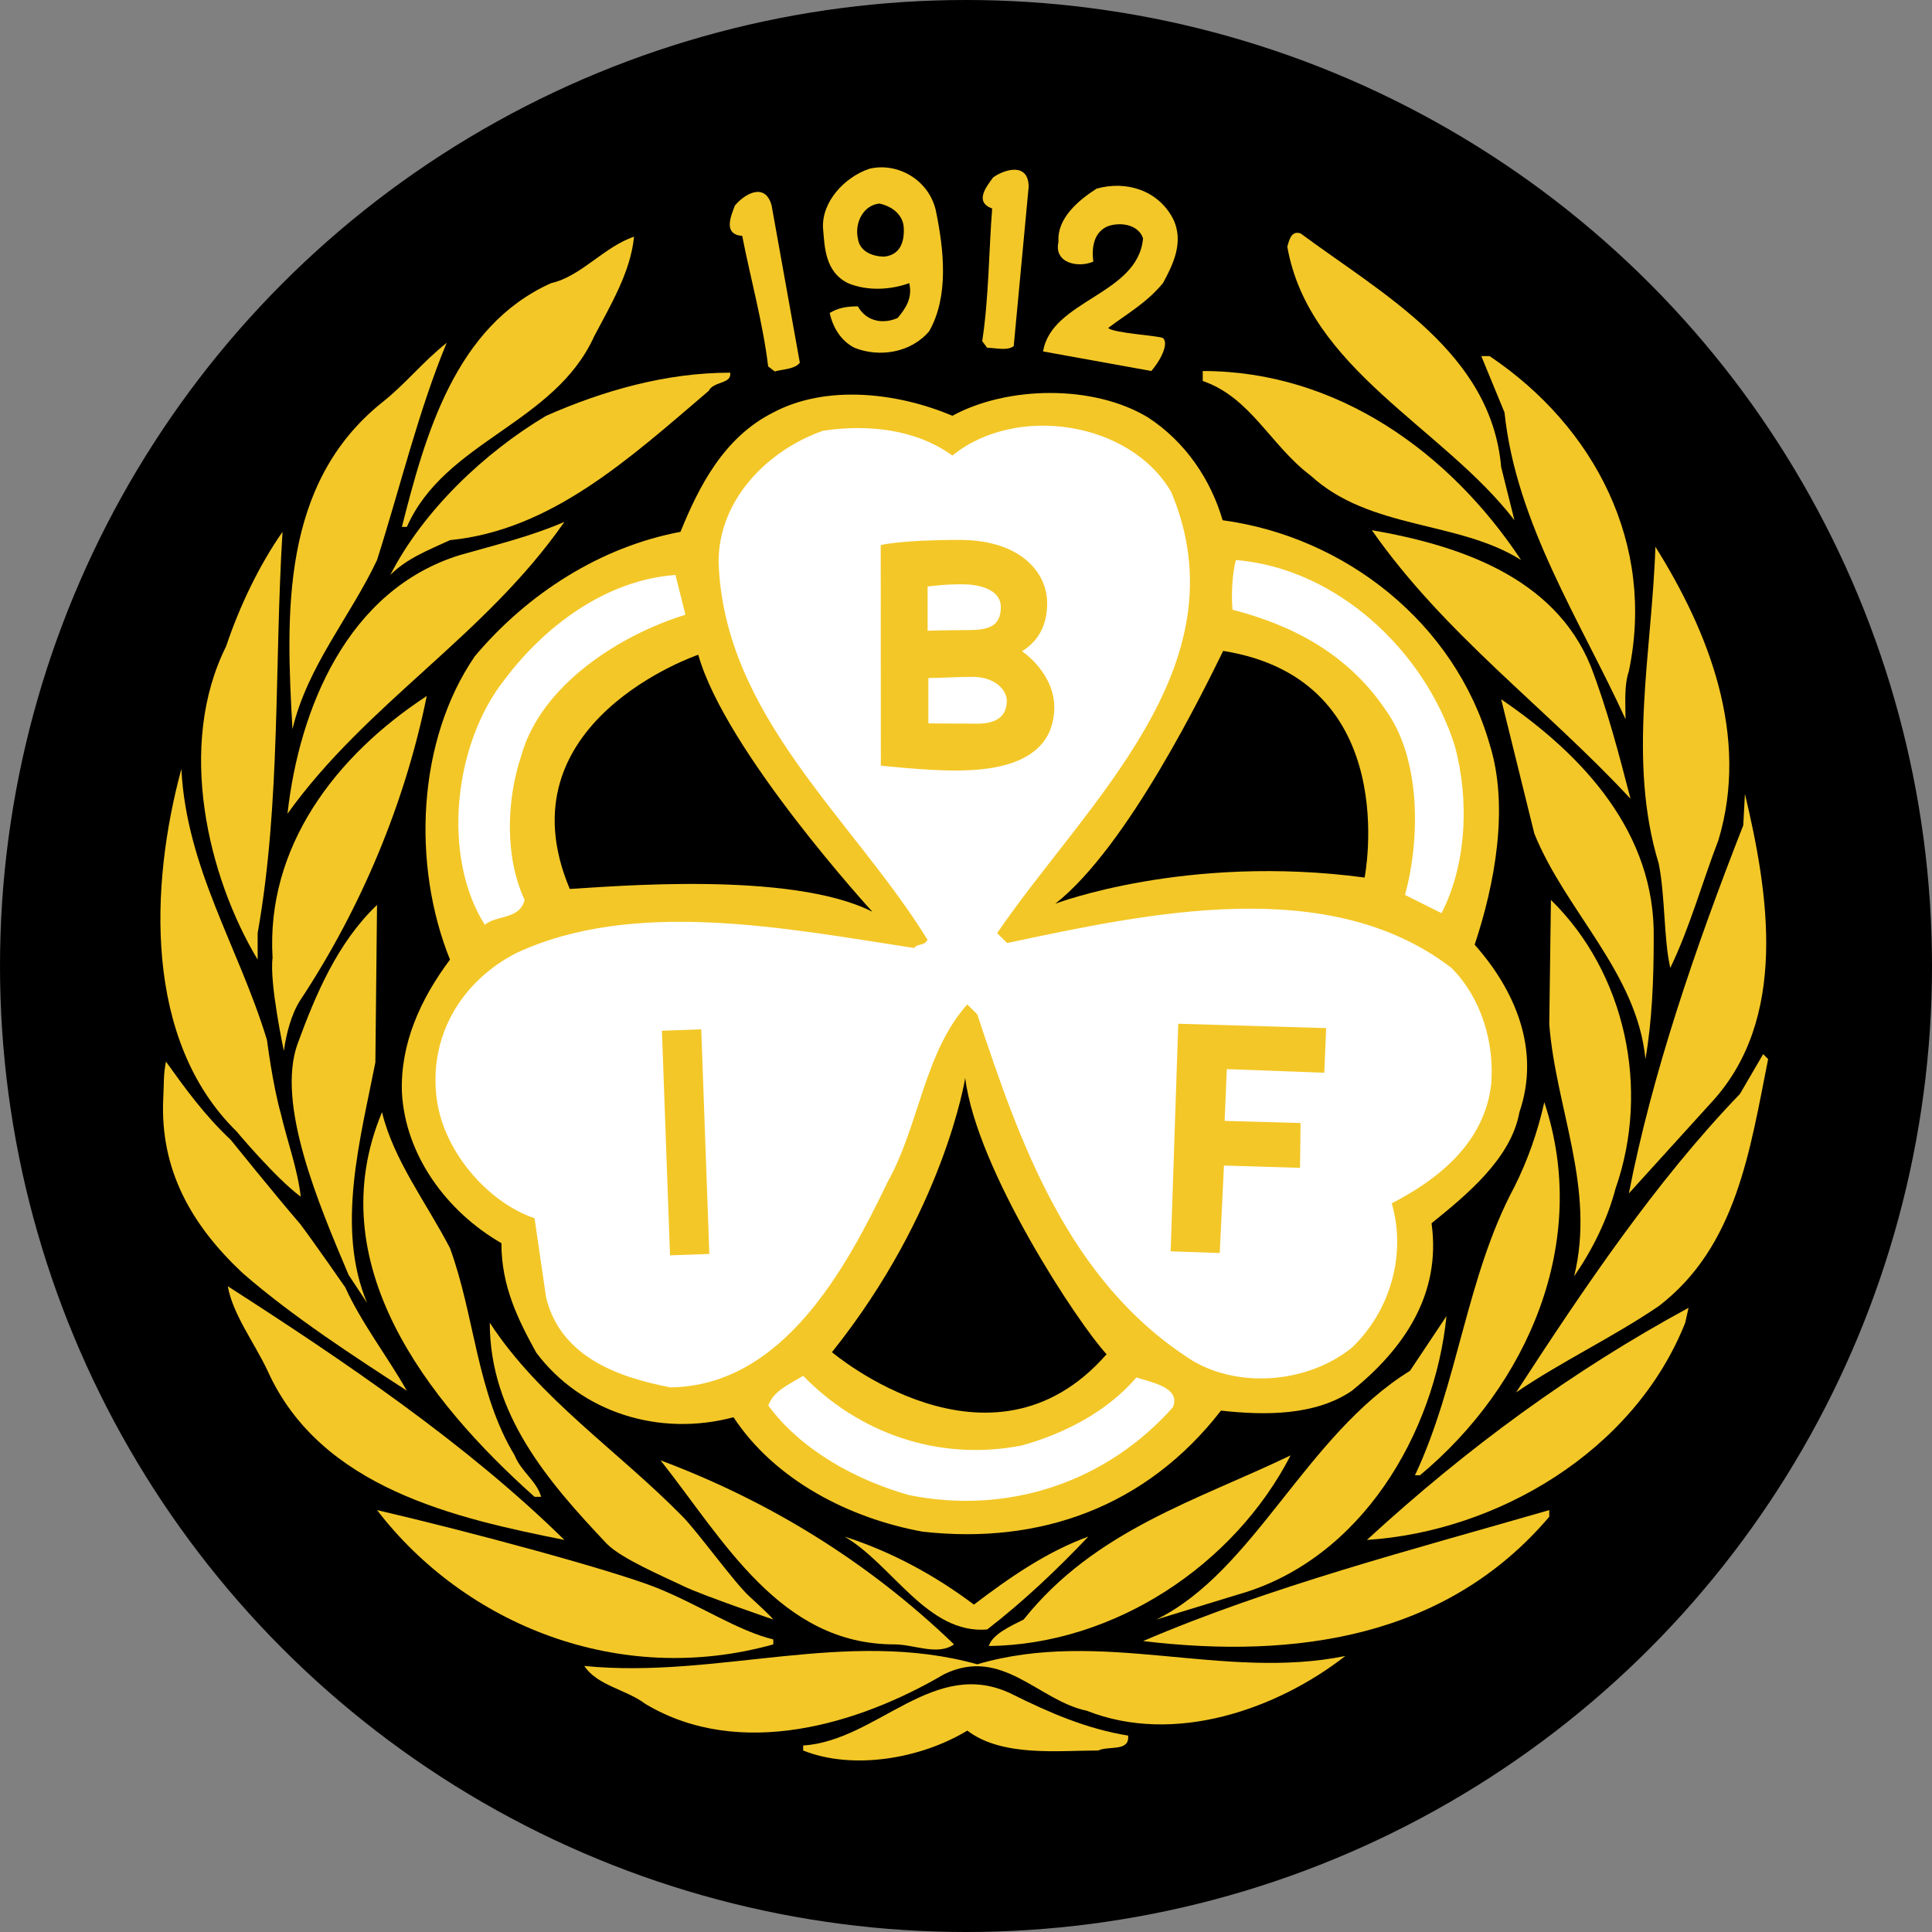 <svg version="1.1" id="bif" xmlns="http://www.w3.org/2000/svg" xmlns:xlink="http://www.w3.org/1999/xlink" x="0px" y="0px"
     width="483.346px" height="483.346px" viewBox="0 0 483.346 483.346" enable-background="new 0 0 483.346 483.346"
     xml:space="preserve">
<rect x="0" y="0" width="483.346" height="483.346" fill="#808080" stroke="none"/>
<g>
    <circle cx="241.674" cy="241.673" r="241.673"/>
    <path fill="#F3C727" d="M70.267,278.654c1.659,7.052,4.148,13.688,4.979,20.739c-6.222-4.562-16.104-16.376-16.104-16.376
        c-23.229-22.814-21.645-61.607-13.764-90.645c1.245,24.889,14.369,44.613,21.421,67.842
        C66.799,260.215,68.205,271.361,70.267,278.654z"/>
    <path fill="#F3C727" d="M68.193,239.662c-1.659-27.792,15.763-50.606,38.576-65.539c-5.392,26.547-16.29,52.863-31.637,76.092
        c-2.293,3.543-3.543,8.543-4.115,12.709C71.018,262.924,67.363,245.884,68.193,239.662z"/>
    <path fill="#F3C727" d="M257.346,46.776l-3.734,39.821c-1.658,1.244-4.562,0.416-6.637,0.416l-1.245-1.66
        c1.659-10.785,1.659-22.814,2.49-33.184c-4.564-1.66-1.421-5.496,0.245-7.787C251.37,42.309,257.346,40.555,257.346,46.776z"/>
    <path fill="#F3C727" d="M293.434,54.657c2.903,5.808,0,11.615-2.49,16.178c-4.147,4.979-8.71,7.468-13.688,11.2
        c1.002,1.305,13.036,1.964,13.707,2.555c1.319,1.155-0.043,4.801-2.922,8.23l-27.078-4.896
        c2.075-12.859,23.758-14.185,25.004-28.289c-1.246-3.732-6.225-4.147-9.127-2.902c-3.318,1.659-3.732,5.392-3.318,8.711
        c-3.733,1.659-9.955,0.414-8.71-4.979c-0.416-5.808,4.977-10.369,9.54-13.273C281.819,45.117,289.7,47.606,293.434,54.657z"/>
    <g>
        <path fill="#F3C727" d="M234.09,52.508c-1.822-7.553-9.516-11.953-16.566-10.295c-6.223,2.074-12.029,8.297-11.614,14.935
            c0.415,4.562,0.415,10.784,6.222,13.688c4.979,2.074,10.785,1.659,15.348,0c0.83,3.733-0.828,6.222-2.904,8.711
            c-3.732,1.659-7.881,0.83-9.954-2.903c-2.904,0-4.979,0.414-7.052,1.66c0.83,3.732,2.903,7.051,6.222,8.711
            c6.222,2.487,14.104,1.243,18.667-4.148C237.434,74.154,236.164,62.463,234.09,52.508z M221.257,64.198
            c-2.904,0-6.222-1.244-6.637-4.563c-0.83-3.732,1.243-8.295,5.392-8.711c3.734,0.83,6.037,3.25,6.098,6.224
            C226.257,60.84,224.99,63.783,221.257,64.198z"/>
    </g>
    <path fill="#F3C727" d="M325.374,58.392c20.742,15.348,47.702,29.865,50.189,58.487l3.32,13.273
        c-17.837-23.229-51.436-37.747-56.829-68.443C322.471,60.465,322.884,57.562,325.374,58.392z"/>
    <path fill="#F3C727" d="M158.621,59.221c-0.83,8.711-5.808,17.008-9.956,24.889c-9.954,21.984-37.333,26.133-46.874,47.702h-1.243
        c5.807-22.813,13.273-50.191,37.333-60.977C145.348,69.176,151.154,61.709,158.621,59.221z"/>
    <path fill="#F3C727" d="M111.748,85.768c-7.053,17.009-11.615,36.09-17.422,54.342c-6.638,14.103-17.422,26.546-21.155,42.309
        c-1.66-29.036-2.904-61.391,22.398-81.716C101.378,96.139,105.525,90.746,111.748,85.768z"/>
    <path fill="#F3C727" d="M372.663,89.087c26.546,17.837,41.479,47.288,34.844,78.813c-1.244,3.733-0.83,8.296-0.83,12.029
        c-11.201-24.475-27.377-48.947-30.28-76.74l-5.809-14.103H372.663z"/>
    <path fill="#F3C727" d="M182.68,93.235c0.414,2.903-4.147,2.073-5.393,4.562c-19.911,17.007-39.406,34.844-64.709,37.333
        c-5.394,2.489-10.787,4.562-14.935,8.711c8.297-16.178,23.646-30.695,38.993-39.822C150.739,97.798,166.502,93.235,182.68,93.235z"
        />
    <path fill="#F3C727" d="M380.543,140.109c-15.764-9.957-37.748-7.468-52.681-21.156c-9.955-7.466-14.934-19.496-26.963-23.645
        V92.82C334.5,92.82,362.708,113.146,380.543,140.109z"/>
    <path fill="#F3C727" d="M238.264,104.02c13.69-7.467,35.258-7.881,48.948,0.416c9.541,6.222,15.764,15.763,18.664,25.717
        c30.699,4.148,58.074,25.719,66.787,55.999c4.976,15.763,1.244,35.259-3.734,50.191c9.955,11.2,16.593,26.133,11.199,41.896
        c-2.073,11.615-13.272,20.741-21.985,27.793c2.489,17.835-7.051,31.523-19.909,41.895c-9.128,6.224-21.57,6.224-32.771,4.979
        c-18.665,24.058-45.213,33.599-74.664,30.281c-18.252-3.318-36.919-12.859-47.289-28.621c-18.665,4.979-38.161-1.245-49.361-16.177
        c-4.563-8.298-8.711-16.595-8.711-27.378c-13.688-7.883-24.059-21.986-24.889-37.749c-0.415-12.028,4.562-23.229,12.03-33.184
        c-9.541-23.644-8.298-54.755,6.222-75.911c13.273-15.762,31.524-27.376,51.436-31.109c4.562-11.199,10.784-23.645,23.229-29.867
        C206.739,96.139,224.574,98.213,238.264,104.02z"/>
    <path fill="#FFFFFF" d="M293.02,123.101c18.251,43.555-21.154,77.569-43.557,110.34l2.49,2.489
        c35.258-7.468,80.471-17.422,111.168,6.222c7.466,7.466,10.785,18.665,9.954,29.035c-1.658,14.52-12.858,23.646-24.888,29.867
        c3.733,12.858-0.414,26.96-9.955,36.089c-10.785,8.711-27.793,10.369-39.822,3.318c-31.523-19.91-43.556-55.585-53.925-86.696
        l-2.489-2.487c-10.784,12.028-12.028,30.28-19.909,44.383c-10.371,21.57-26.134,51.021-54.341,51.436
        c-12.859-2.487-27.377-7.465-31.109-22.396l-2.904-19.912c-12.03-4.148-22.814-17.008-24.474-29.866
        c-2.074-15.763,6.222-29.452,19.911-36.504c29.451-13.688,67.198-6.222,99.553-1.244c0.83-1.243,2.489-0.415,3.319-2.073
        c-18.666-30.281-51.022-55.999-52.266-94.577c0-15.348,12.028-27.792,26.133-32.77c11.2-1.659,23.229-0.415,32.354,6.222
        C254.025,101.116,282.649,105.264,293.02,123.101z"/>
    <path fill="#F3C727" d="M141.198,130.568c-19.909,28.621-49.361,45.213-69.272,73.005c2.904-26.133,14.933-55.999,43.141-64.71
        C123.777,136.375,132.487,134.301,141.198,130.568z"/>
    <path fill="#F3C727" d="M397.966,166.655c4.146,10.785,7.051,21.985,9.954,33.185c-21.156-22.813-46.458-41.065-64.711-67.198
        C364.78,136.375,388.837,144.257,397.966,166.655z"/>
    <path fill="#F3C727" d="M70.682,133.057c-2.074,33.599-0.415,67.613-6.222,100.384v6.637
        c-12.445-20.741-20.326-53.511-7.882-78.398C59.896,151.723,64.874,141.353,70.682,133.057z"/>
    <path fill="#F3C727" d="M261.975,150.893c0,4.844-1.701,9.208-6.289,12.03c4.115,2.939,8.076,8.126,8.076,13.907
        c0,15.469-17.913,15.938-25.094,15.938s-18.3-1.223-18.3-1.223l-0.032-55.17c0,0,4.773-1.302,19.774-1.302
        C255.109,135.073,261.975,143.08,261.975,150.893z"/>
    <path fill="#F3C727" d="M429.905,210.21c-4.148,10.785-7.051,21.57-12.029,31.941c-1.658-7.052-1.244-17.837-2.904-26.133
        c-7.879-25.72-1.658-53.096-0.829-79.229C427.417,157.944,437.786,184.077,429.905,210.21z"/>
    <path fill="#FFFFFF" d="M363.95,186.566c3.733,13.689,2.905,29.867-3.318,41.896l-9.125-4.562
        c3.731-13.689,4.148-34.014-4.977-46.459c-9.541-14.103-23.646-21.155-38.163-24.888c-0.416-3.734,0-9.541,0.829-12.443
        C334.5,142.183,356.484,162.923,363.95,186.566z"/>
    <path fill="#FFFFFF" d="M171.48,153.797c-16.178,4.978-36.089,17.422-41.067,35.259c-3.732,11.2-4.147,25.303,0.83,36.089
        c-1.243,4.977-7.052,3.732-9.954,6.222c-10.785-17.008-7.883-45.215,4.977-61.392c9.956-13.273,25.304-24.889,42.726-26.133
        L171.48,153.797z"/>
    <path fill="#FFFFFF" d="M241.799,146.205c4.68,0.203,8.593,1.99,8.593,5.625c0,5.156-3.419,5.811-8.607,5.811
        c-5.186,0-9.717,0.151-9.717,0.151v-11.067C232.068,146.725,237.428,146.016,241.799,146.205z"/>
    <path fill="#FFFFFF" d="M243.293,169.336c5.937,0,8.594,3.559,8.594,5.926c0,4.531-3.399,5.787-7.432,5.787
        c-4.033,0-12.198-0.08-12.198-0.08v-11.344C236.486,169.6,239.074,169.336,243.293,169.336z"/>
    <path fill="#F3C727" d="M86.383,322.089c3.957,8.75,10.432,17.126,15.408,25.837c-13.117-8.542-28.326-18.337-41.033-29.377
        c-12.918-12.085-20.755-25.945-19.917-43.751c0.208-3.75,0-5.834,0.68-9.209c4.653,6.501,9.574,13.36,16.211,19.583
        c0,0,10.942,13.586,17.389,21.07C78.854,311.217,86.383,322.089,86.383,322.089z"/>
    <path fill="#F3C727" d="M87.215,318.964c-7.5-17.706-18.125-42.706-12.8-57.731c4.562-12.444,9.956-25.303,19.911-34.844
        l-0.416,39.406c-3.732,19.081-9.954,41.479-2.073,60.146L87.215,318.964z"/>
    <path fill="#F3C727" d="M413.727,234.684c0,10.37-0.414,20.741-2.074,30.281c-2.073-21.57-19.911-36.918-27.794-56.414
        l-8.296-33.598C396.305,189.056,414.142,208.551,413.727,234.684z"/>
    <path fill="#F3C727" d="M427.83,276.165l-20.323,22.399c5.807-29.865,16.59-61.392,28.621-92.087l0.415-7.881
        C442.35,223.069,447.742,255.01,427.83,276.165z"/>
    <path fill="#F3C727" d="M404.187,297.319c-2.075,7.882-5.808,15.349-10.372,21.986c5.394-21.986-4.562-41.897-6.22-63.052
        l0.414-31.109C406.676,243.395,412.897,272.432,404.187,297.319z"/>
    <polygon fill="#F3C727" points="331.775,257.211 331.305,268.378 306.921,267.469 306.377,280.424 325.375,280.96 325.237,292.173 
        306.212,291.595 305.149,313.48 292.877,313.056 294.775,256.118  "/>
    <path fill="#F3C727" d="M442.35,264.965c-4.564,22.814-7.883,46.873-27.379,61.807c-11.615,7.881-24.059,13.689-35.672,21.57
        c17.006-26.133,34.843-52.682,55.997-74.666l5.809-9.955L442.35,264.965z"/>
    <path fill="#F3C727" d="M355.238,369.084h-1.243c10.785-22.815,12.86-49.778,24.889-72.178c3.317-6.638,5.807-13.689,7.467-21.156
        C397.966,310.595,382.201,346.682,355.238,369.084z"/>
    <path fill="#F3C727" d="M112.578,312.252c6.222,17.01,6.637,36.09,16.176,51.854c1.659,4.146,5.394,6.221,6.638,10.369h-1.659
        c-26.963-24.059-53.925-58.489-38.163-96.236C98.474,290.269,106.77,301.054,112.578,312.252z"/>
    <path fill="#F3C727" d="M141.198,385.26c-26.962-5.393-60.976-12.861-74.251-42.312c-3.317-7.051-8.709-14.102-9.954-21.155
        C86.029,340.461,116.726,361.2,141.198,385.26z"/>
    <path fill="#F3C727" d="M421.609,330.92c-12.858,32.354-47.288,52.266-79.644,54.34c25.302-23.229,51.435-42.312,80.473-58.073
        L421.609,330.92z"/>
    <path fill="#F3C727" d="M309.612,398.949l-20.328,6.221c24.473-12.029,37.334-46.043,63.467-62.222l9.127-13.687
        C358.971,358.297,340.72,390.238,309.612,398.949z"/>
    <path fill="#F3C727" d="M193.465,410.148v1.242c-38.578,10.786-77.154-4.976-99.139-33.596
        c23.229,5.391,59.424,15.173,70.129,19.504S184.753,408.075,193.465,410.148z"/>
    <path fill="#F3C727" d="M151.882,386.293c-14.933-15.762-29.35-32.559-29.35-55.373c12.335,18.952,31.915,31.896,48.173,48.41
        c3.877,3.938,12.969,16.562,16.719,20s5.58,5.225,6.041,5.84c0,0-17.604-5.996-22.447-8.34S155.615,390.028,151.882,386.293z"/>
    <path fill="#FFFFFF" d="M255.686,361.615c10.368-2.905,21.154-8.296,28.621-17.007c3.734,1.245,11.201,2.487,9.127,7.466
        c-16.594,18.667-41.067,26.963-65.956,21.984c-13.273-3.732-26.963-11.198-35.259-22.399c1.245-3.733,5.394-5.391,8.711-7.466
        C214.62,358.297,234.531,365.764,255.686,361.615z"/>
    <path fill="#F3C727" d="M322.884,364.105c-14.103,27.375-43.972,47.285-75.495,47.7c0.831-2.903,5.395-4.976,8.711-6.636
        C273.938,382.77,299.655,375.305,322.884,364.105z"/>
    <path fill="#F3C727" d="M238.679,411.391c-4.147,2.905-9.956,0-14.933,0c-28.622,0-42.727-26.131-58.488-46.043
        C191.805,375.305,216.693,390.238,238.679,411.391z"/>
    <path fill="#F3C727" d="M387.595,379.452c-25.718,30.28-63.468,35.674-101.628,31.11c31.94-13.688,67.199-22.814,101.628-32.768
        V379.452z"/>
    <path fill="#F3C727" d="M243.656,401.438c8.71-6.639,18.252-13.274,28.622-17.008c-7.882,8.297-16.178,16.178-25.303,23.229
        c-14.933,1.244-23.644-16.178-35.674-23.229C222.916,388.163,233.701,393.971,243.656,401.438z"/>
    <path fill="#F3C727" d="M244.485,416.369c31.111-9.127,61.39,4.147,92.089-2.073c-17.01,13.274-42.727,22.399-64.709,13.688
        c-12.032-2.487-21.158-16.179-35.676-9.125c-21.154,12.443-51.021,21.569-74.665,7.465c-4.978-3.732-12.029-4.562-15.349-9.541
        C179.361,420.104,211.716,407.242,244.485,416.369z"/>
    <path fill="#F3C727" d="M282.234,434.208c0.415,4.147-4.978,2.487-7.467,3.73c-9.955,0-24.06,1.66-32.771-4.978
        c-11.613,7.053-28.62,9.958-41.065,4.978v-1.243c18.667-1.244,32.771-22.399,52.265-12.858
        C262.325,428.4,271.866,432.548,282.234,434.208z"/>
    <path d="M218.249,228.1c0,0-36.813-40.185-43.555-64.296c0,0-49.776,16.853-32.147,58.592
        C152.398,221.877,197.768,217.729,218.249,228.1z"/>
    <path d="M264.013,226.088c0,0,32.791-12.508,77.383-6.544c0,0,9.851-49.519-35.383-56.697
        C301.647,171.693,282.286,211.767,264.013,226.088z"/>
    <path d="M241.475,269.683c0,0-5.228,33.476-33.337,68.601c0,0,39.667,33.703,68.703,0.518
        C269.841,331.283,244.318,292.724,241.475,269.683z"/>
    
        <rect x="143.359" y="281.011" transform="matrix(0.036 0.999 -0.999 0.036 451.004 104.183)" fill="#F3C727" width="56.25" height="9.844"/>
    <path fill="#F3C727" d="M193.038,51.38l7.063,39.366c-1.266,1.643-4.285,1.621-6.283,2.177l-1.644-1.267
        c-1.289-10.834-4.509-22.425-6.487-32.638c-4.84-0.377-2.839-4.914-1.847-7.569C186.084,48.675,191.371,45.385,193.038,51.38z"/>
</g>
</svg>